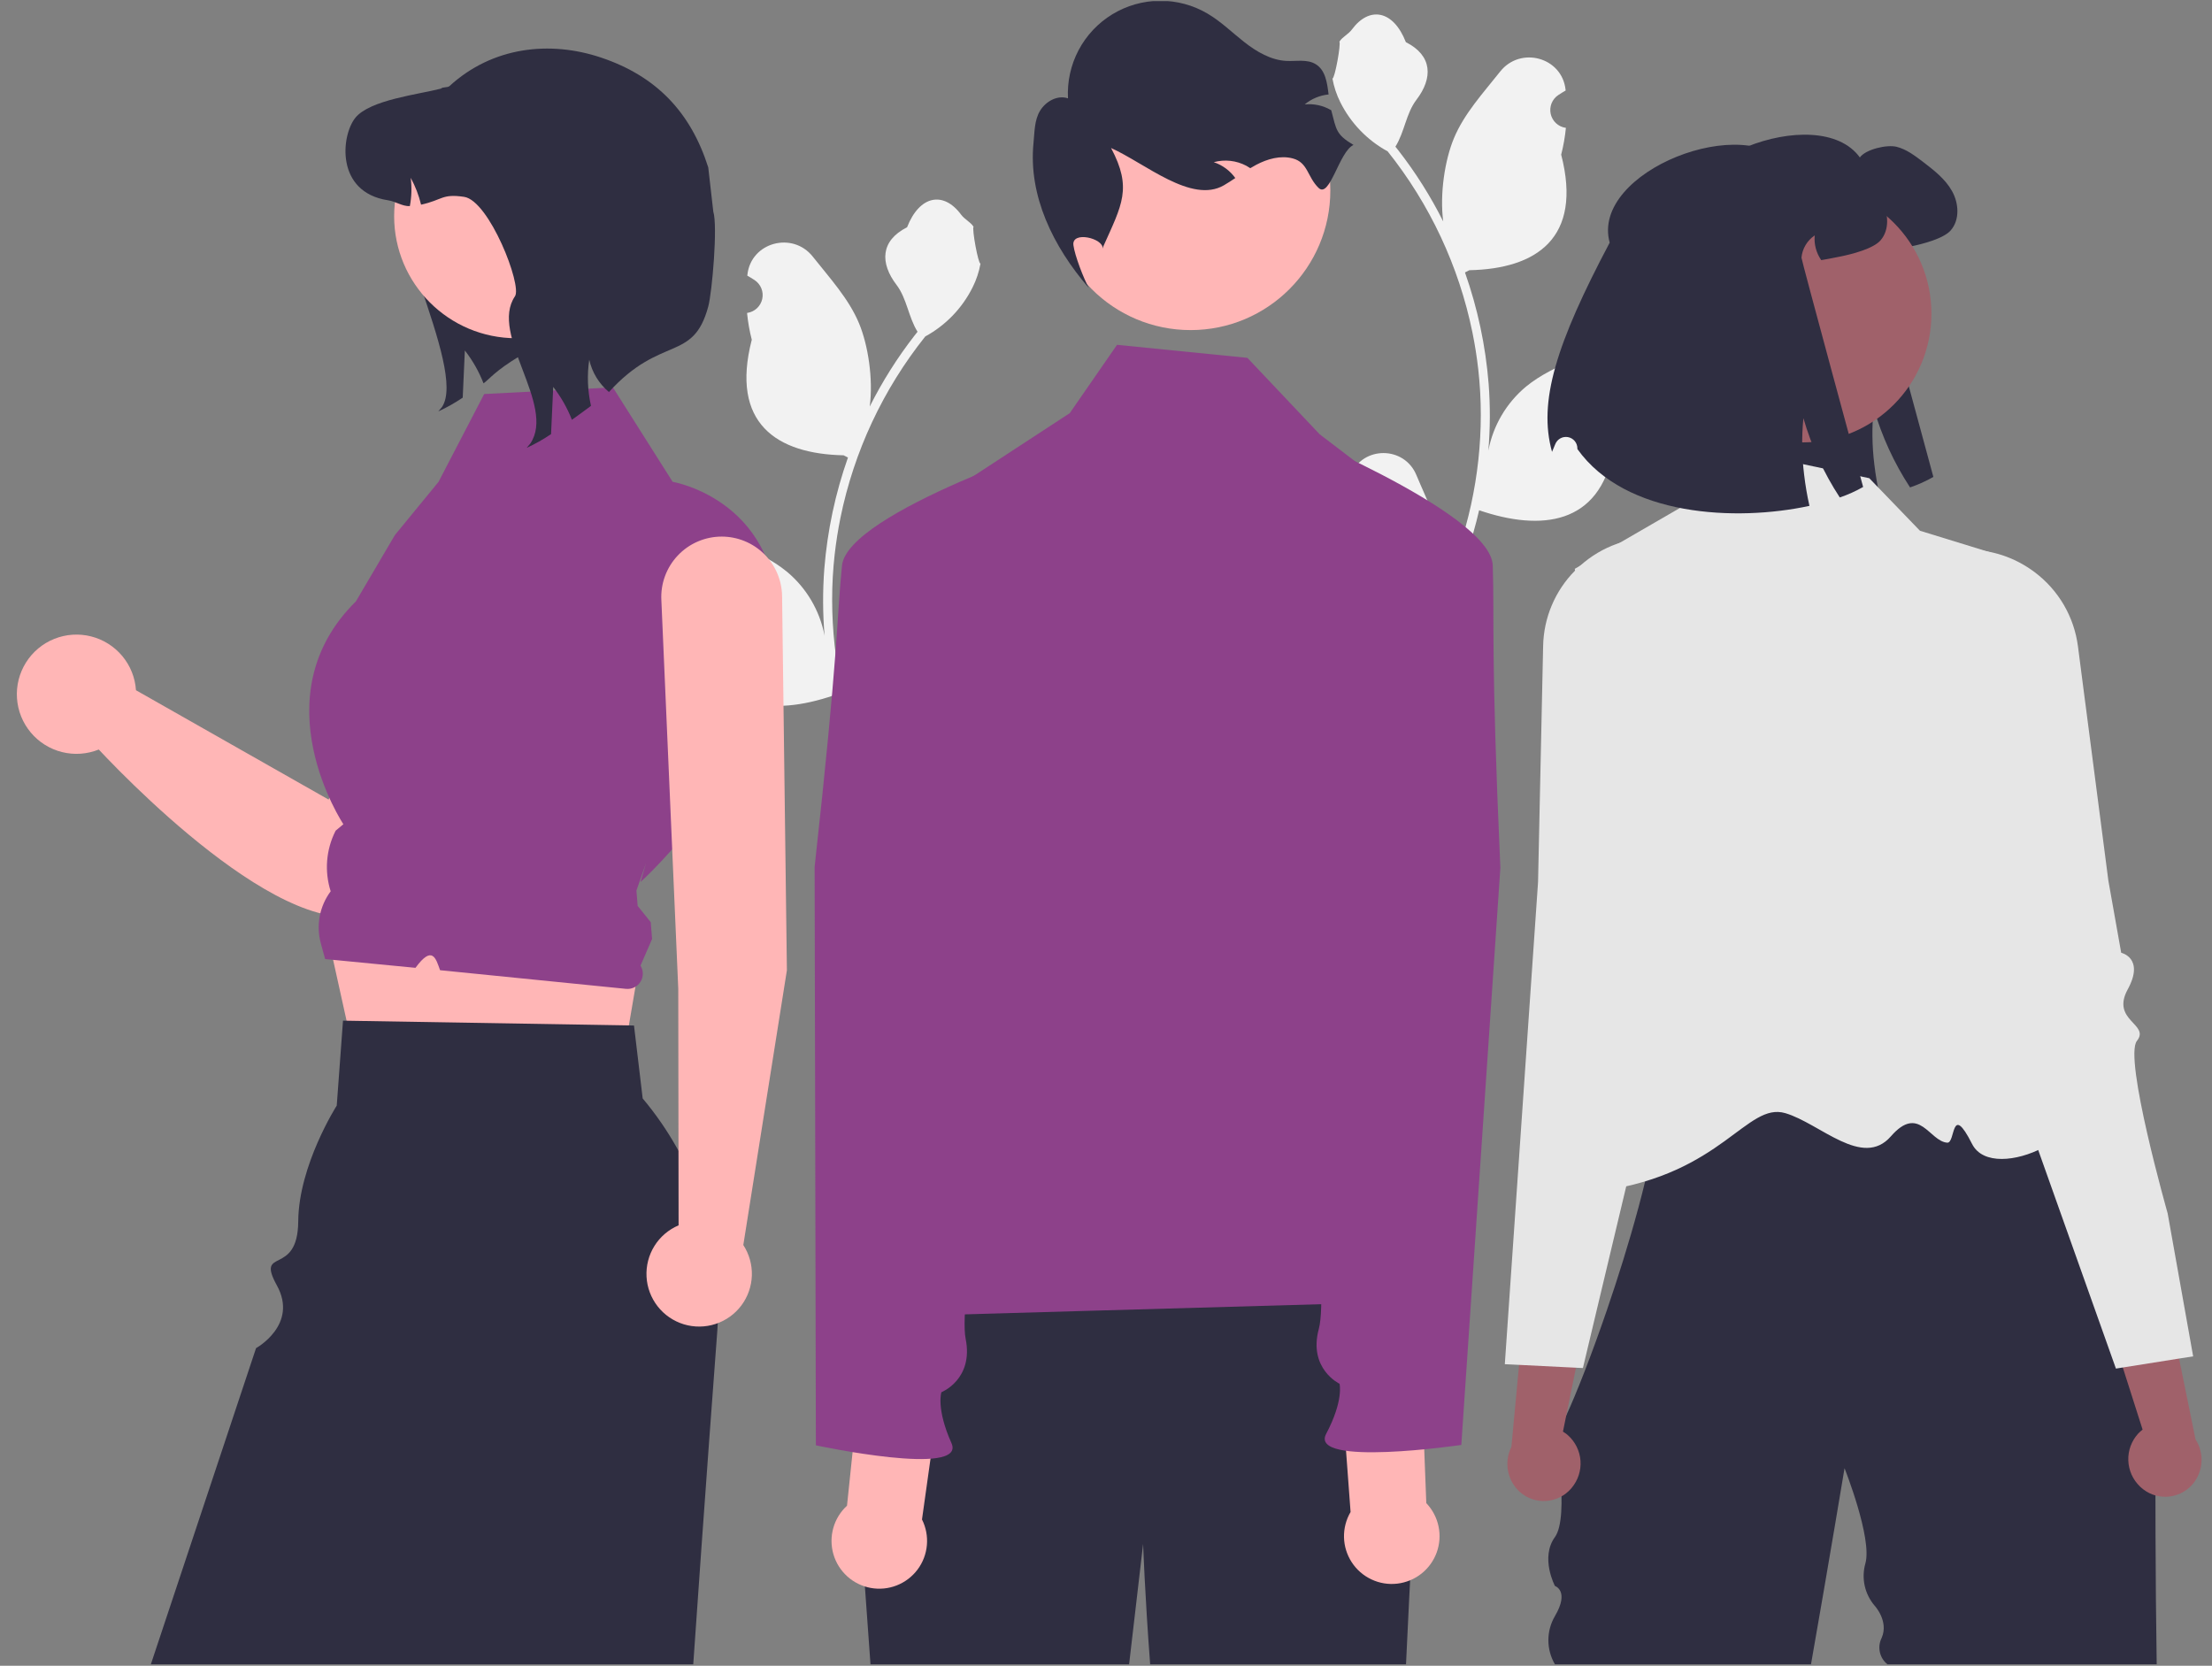 <svg width="81" height="61" viewBox="0 0 81 61" fill="none" xmlns="http://www.w3.org/2000/svg">
<rect x="0" y="0" width="81" height="61" fill="#808080" stroke="none"/>
<g clip-path="url(#clip0_38_6480)">
<path d="M49.127 18.394C49.227 18.399 49.325 18.373 49.409 18.319C49.493 18.266 49.559 18.188 49.598 18.096C49.636 18.004 49.645 17.903 49.624 17.805C49.603 17.708 49.552 17.619 49.479 17.552C49.467 17.503 49.458 17.468 49.446 17.419C49.45 17.409 49.455 17.398 49.459 17.388C49.907 16.321 51.423 16.328 51.866 17.397C52.26 18.345 52.761 19.295 52.885 20.297C52.939 20.741 52.916 21.19 52.817 21.625C53.742 19.608 54.222 17.416 54.225 15.197C54.225 14.64 54.194 14.083 54.132 13.53C54.081 13.076 54.01 12.626 53.919 12.179C53.424 9.752 52.359 7.478 50.814 5.543C50.066 5.135 49.462 4.507 49.081 3.745C48.944 3.471 48.846 3.178 48.792 2.876C48.877 2.887 49.11 1.602 49.047 1.524C49.164 1.345 49.375 1.256 49.503 1.082C50.142 0.216 51.022 0.368 51.481 1.544C52.462 2.039 52.472 2.861 51.87 3.651C51.486 4.153 51.434 4.833 51.098 5.371C51.132 5.415 51.168 5.458 51.203 5.503C51.835 6.315 52.386 7.188 52.848 8.108C52.717 7.088 52.91 5.858 53.239 5.066C53.613 4.162 54.315 3.402 54.933 2.621C55.675 1.683 57.197 2.093 57.328 3.281C57.329 3.293 57.33 3.304 57.331 3.316C57.239 3.368 57.15 3.423 57.062 3.481C56.951 3.555 56.866 3.66 56.816 3.783C56.767 3.907 56.756 4.042 56.784 4.171C56.813 4.301 56.88 4.419 56.977 4.51C57.074 4.601 57.196 4.66 57.328 4.68L57.341 4.682C57.308 5.013 57.251 5.341 57.168 5.663C57.961 8.729 56.249 9.845 53.806 9.895C53.752 9.923 53.699 9.951 53.645 9.977C54.109 11.292 54.4 12.661 54.511 14.051C54.574 14.871 54.57 15.695 54.5 16.515L54.504 16.486C54.681 15.574 55.167 14.752 55.88 14.158C56.94 13.288 58.436 12.967 59.578 12.268C60.128 11.932 60.833 12.367 60.737 13.004C60.735 13.014 60.734 13.025 60.732 13.035C60.562 13.104 60.396 13.184 60.236 13.274C60.144 13.326 60.054 13.381 59.966 13.439C59.856 13.513 59.77 13.618 59.721 13.741C59.671 13.865 59.66 14 59.689 14.13C59.718 14.259 59.785 14.377 59.882 14.468C59.979 14.559 60.101 14.618 60.232 14.639L60.245 14.64C60.255 14.642 60.263 14.643 60.273 14.645C59.982 15.339 59.574 15.979 59.066 16.535C58.57 19.211 56.441 19.465 54.164 18.686H54.163C53.913 19.772 53.551 20.828 53.083 21.839H49.224C49.21 21.797 49.197 21.752 49.185 21.709C49.542 21.732 49.901 21.71 50.253 21.646C49.967 21.294 49.68 20.94 49.394 20.589C49.388 20.583 49.382 20.576 49.376 20.568C49.231 20.389 49.084 20.21 48.939 20.03L48.939 20.03C48.931 19.479 48.994 18.929 49.127 18.394L49.127 18.394Z" fill="#F2F2F2"/>
<path d="M61.516 8.519C60.799 5.903 66.586 3.66 68.105 5.766C68.317 5.467 69.098 5.285 69.456 5.377C69.814 5.469 70.115 5.698 70.409 5.921C70.814 6.231 71.233 6.553 71.481 6.999C71.731 7.444 71.769 8.05 71.433 8.436C71.166 8.743 70.38 8.941 69.98 9.022C69.7 9.079 69.465 9.125 69.263 9.158C69.079 8.894 68.995 8.573 69.024 8.252C68.888 8.344 68.774 8.465 68.69 8.606C68.606 8.747 68.555 8.905 68.539 9.068C68.534 9.136 70.797 17.465 70.797 17.465C70.525 17.62 70.239 17.749 69.943 17.849C69.357 16.953 68.908 15.975 68.611 14.946C68.542 15.634 68.551 16.327 68.636 17.013C68.682 17.398 68.747 17.78 68.831 18.158C66.141 18.739 62.095 18.547 60.335 16.078C60.334 16.068 60.334 16.058 60.334 16.047C60.333 15.95 60.297 15.856 60.234 15.781C60.171 15.707 60.084 15.657 59.988 15.64C59.892 15.622 59.794 15.639 59.708 15.687C59.623 15.734 59.557 15.81 59.522 15.901C59.479 16.01 59.44 16.104 59.405 16.179C58.892 14.345 59.556 12.223 61.516 8.519Z" fill="#2F2E41"/>
<path d="M56.939 52.375V52.461C56.935 52.432 56.935 52.404 56.939 52.375Z" fill="#2F2E41"/>
<path d="M59.573 37.571C59.641 37.552 59.711 37.539 59.781 37.531C59.701 37.544 59.631 37.557 59.573 37.571Z" fill="#2F2E41"/>
<path d="M59.512 37.587C59.531 37.581 59.551 37.576 59.573 37.571C59.553 37.576 59.533 37.58 59.512 37.587Z" fill="#2F2E41"/>
<path d="M78.975 60.947H69.115C68.974 60.835 68.876 60.678 68.838 60.502C68.799 60.326 68.822 60.142 68.903 59.981C69.173 59.364 68.645 58.799 68.645 58.799C68.466 58.589 68.341 58.338 68.282 58.069C68.223 57.799 68.232 57.519 68.307 57.254C68.568 56.341 67.544 53.766 67.544 53.766C67.544 53.766 66.993 57.091 66.316 60.947H56.939C56.782 60.68 56.699 60.375 56.699 60.065C56.699 59.754 56.782 59.45 56.939 59.182C57.485 58.255 56.939 58.078 56.939 58.078C56.939 58.078 56.392 57.041 56.939 56.288C57.485 55.535 56.939 52.461 56.939 52.461C56.959 52.597 57.115 52.35 57.355 51.832C57.72 51.043 58.277 49.626 58.841 47.98C59.243 46.805 59.65 45.513 59.989 44.249H59.99C60.079 43.917 60.163 43.588 60.243 43.262C60.398 42.623 60.532 42.002 60.633 41.419C60.853 40.162 60.926 39.083 60.757 38.381C60.617 37.797 60.31 37.475 59.781 37.531C60.065 37.483 60.48 37.439 60.992 37.397C61.084 37.39 61.179 37.382 61.278 37.374C65.094 37.086 73.28 36.92 73.28 36.92L75.788 41.41L78.963 47.098C78.963 47.098 78.877 54.729 78.975 60.947Z" fill="#2F2E41"/>
<path d="M68.45 17.512L62.673 16.287L61.526 18.596L57.664 20.832C57.664 20.832 60.153 31.013 60.139 32.445C60.103 36.08 54.287 44.229 58.68 43.602C63.074 42.975 63.966 40.349 65.376 40.764C66.648 41.139 68.201 42.805 69.241 41.613C70.281 40.422 70.647 41.798 71.305 41.845C71.617 41.868 71.429 40.341 72.215 41.893C73.001 43.444 77.17 41.355 75.757 39.943C73.404 37.589 72.926 20.242 72.926 20.242L70.306 19.436L68.45 17.512Z" fill="#E6E6E6"/>
<path d="M57.554 54.484C57.786 54.207 57.901 53.851 57.875 53.49C57.848 53.13 57.682 52.795 57.411 52.555C57.356 52.507 57.296 52.464 57.233 52.426L58.199 47.685L55.966 46.349L55.345 52.986C55.208 53.259 55.165 53.569 55.222 53.869C55.28 54.169 55.435 54.442 55.664 54.644C55.795 54.758 55.948 54.845 56.112 54.9C56.277 54.955 56.452 54.977 56.625 54.965C56.798 54.952 56.967 54.906 57.123 54.828C57.278 54.751 57.417 54.643 57.531 54.512C57.539 54.502 57.547 54.493 57.554 54.484Z" fill="#A0616A"/>
<path d="M64.488 29.497C64.474 29.344 64.279 29.275 64.01 29.179C63.739 29.096 63.482 28.974 63.246 28.818C62.65 28.387 62.885 27.936 63.209 27.314C63.273 27.192 63.338 27.066 63.4 26.935C63.584 26.547 63.291 24.947 62.529 22.177C62.295 21.325 62.296 20.723 62.133 20.323C61.972 19.924 61.648 19.727 60.766 19.686C59.7 19.632 58.655 20.003 57.862 20.718C57.841 20.737 57.819 20.757 57.797 20.777C57.757 20.815 57.717 20.854 57.678 20.893C56.945 21.631 56.525 22.624 56.507 23.664L56.503 23.841L56.321 32.303L55.809 39.728L55.104 49.957L55.627 49.982L57.711 50.086L57.964 50.098L58.563 47.583L59.285 44.555L59.55 43.443L60.373 39.993L60.757 38.381L60.992 37.397L61.087 36.995L61.553 35.041C61.564 35 62.637 30.768 63.873 30.061C64.334 29.797 64.501 29.644 64.488 29.497Z" fill="#E6E6E6"/>
<path d="M78.36 54.434C78.1 54.183 77.947 53.841 77.935 53.48C77.923 53.119 78.052 52.768 78.295 52.5C78.346 52.447 78.4 52.398 78.459 52.353L76.989 47.744L79.066 46.175L80.396 52.707C80.562 52.963 80.638 53.268 80.613 53.572C80.588 53.876 80.463 54.164 80.257 54.39C80.139 54.517 79.996 54.62 79.838 54.692C79.68 54.764 79.51 54.805 79.336 54.812C79.162 54.818 78.989 54.79 78.826 54.73C78.663 54.669 78.514 54.577 78.387 54.459C78.378 54.45 78.369 54.442 78.36 54.434Z" fill="#A0616A"/>
<path d="M79.376 44.432C79.376 44.432 77.757 38.734 78.251 38.117C78.745 37.5 77.286 37.38 77.914 36.231C78.543 35.082 77.675 34.89 77.675 34.89L77.205 32.248L76.363 25.76L76.337 25.567L76.093 23.68C76.024 23.141 75.848 22.621 75.574 22.151C75.3 21.682 74.934 21.273 74.499 20.948C74.476 20.931 74.454 20.915 74.431 20.898C74.327 20.823 74.221 20.754 74.113 20.691C73.305 20.214 72.357 20.034 71.43 20.181C69.684 20.453 70.228 21.104 69.945 22.848C69.485 25.684 69.365 27.306 69.59 27.672C69.665 27.796 69.745 27.914 69.82 28.027C70.21 28.612 70.492 29.035 69.945 29.528C69.727 29.708 69.484 29.857 69.225 29.968C68.968 30.093 68.781 30.182 68.784 30.335C68.787 30.484 68.969 30.617 69.455 30.83C70.045 31.088 70.678 32.063 71.197 33.06C71.609 33.864 71.975 34.689 72.296 35.533L76.755 48.073L77.482 50.118L77.733 50.078L79.793 49.751L80.31 49.67L79.376 44.432Z" fill="#E6E6E6"/>
<path d="M66.013 16.2C68.616 16.2 70.726 14.09 70.726 11.487C70.726 8.884 68.616 6.774 66.013 6.774C63.41 6.774 61.3 8.884 61.3 11.487C61.3 14.09 63.41 16.2 66.013 16.2Z" fill="#A0616A"/>
<path d="M58.944 8.886C58.226 6.27 64.013 4.027 65.533 6.134C65.744 5.834 66.525 5.652 66.883 5.744C67.242 5.836 67.543 6.066 67.837 6.288C68.241 6.599 68.66 6.92 68.908 7.367C69.158 7.811 69.197 8.418 68.861 8.803C68.594 9.11 67.808 9.309 67.407 9.39C67.128 9.447 66.893 9.493 66.691 9.526C66.507 9.261 66.422 8.94 66.452 8.62C66.316 8.712 66.202 8.832 66.118 8.973C66.034 9.114 65.982 9.272 65.967 9.436C65.961 9.504 68.225 17.833 68.225 17.833C67.953 17.988 67.667 18.116 67.37 18.217C66.784 17.321 66.335 16.342 66.038 15.314C65.97 16.001 65.979 16.695 66.064 17.381C66.109 17.765 66.174 18.147 66.259 18.525C63.569 19.106 59.523 18.915 57.762 16.445C57.762 16.435 57.762 16.425 57.761 16.415C57.76 16.317 57.725 16.223 57.662 16.149C57.599 16.075 57.512 16.024 57.416 16.007C57.32 15.99 57.221 16.006 57.136 16.054C57.051 16.102 56.985 16.177 56.95 16.268C56.907 16.377 56.868 16.471 56.833 16.547C56.32 14.713 56.983 12.591 58.944 8.886Z" fill="#2F2E41"/>
<path d="M35.569 25.172C35.47 25.177 35.371 25.151 35.287 25.097C35.203 25.044 35.137 24.966 35.099 24.874C35.06 24.782 35.051 24.681 35.072 24.583C35.094 24.486 35.144 24.398 35.217 24.33C35.23 24.281 35.238 24.246 35.251 24.198C35.246 24.187 35.242 24.176 35.237 24.166C34.79 23.099 33.274 23.106 32.83 24.175C32.437 25.123 31.935 26.073 31.812 27.075C31.758 27.518 31.78 27.968 31.88 28.403C30.955 26.386 30.475 24.194 30.472 21.975C30.471 21.418 30.502 20.861 30.564 20.308C30.616 19.854 30.686 19.404 30.777 18.957C31.273 16.53 32.337 14.256 33.882 12.321C34.63 11.913 35.235 11.285 35.615 10.523C35.753 10.249 35.85 9.956 35.904 9.654C35.82 9.665 35.586 8.38 35.65 8.302C35.532 8.123 35.322 8.034 35.194 7.86C34.555 6.995 33.675 7.146 33.216 8.322C32.234 8.818 32.225 9.639 32.827 10.429C33.21 10.931 33.263 11.611 33.599 12.149C33.564 12.194 33.528 12.236 33.494 12.281C32.862 13.093 32.311 13.966 31.849 14.886C31.98 13.866 31.787 12.636 31.458 11.844C31.083 10.941 30.382 10.18 29.764 9.399C29.022 8.461 27.5 8.871 27.369 10.059C27.368 10.071 27.366 10.082 27.365 10.094C27.457 10.146 27.547 10.201 27.635 10.259C27.745 10.333 27.831 10.438 27.88 10.561C27.93 10.685 27.941 10.82 27.912 10.95C27.883 11.079 27.816 11.197 27.719 11.288C27.622 11.379 27.5 11.438 27.369 11.458L27.356 11.46C27.388 11.791 27.446 12.119 27.529 12.441C26.736 15.507 28.447 16.623 30.891 16.673C30.945 16.701 30.997 16.729 31.051 16.755C30.587 18.07 30.296 19.439 30.185 20.829C30.123 21.649 30.126 22.473 30.196 23.293L30.192 23.264C30.015 22.352 29.529 21.53 28.816 20.936C27.757 20.066 26.261 19.746 25.118 19.046C24.568 18.71 23.864 19.145 23.96 19.782C23.961 19.793 23.963 19.803 23.964 19.813C24.135 19.882 24.3 19.962 24.461 20.052C24.553 20.104 24.642 20.159 24.73 20.217C24.841 20.291 24.926 20.396 24.976 20.519C25.025 20.643 25.036 20.778 25.008 20.908C24.979 21.037 24.912 21.155 24.815 21.246C24.718 21.337 24.596 21.396 24.465 21.416L24.451 21.419C24.442 21.42 24.433 21.421 24.424 21.423C24.715 22.118 25.123 22.757 25.631 23.313C26.127 25.989 28.255 26.243 30.532 25.464H30.534C30.784 26.55 31.146 27.607 31.614 28.617H35.473C35.487 28.575 35.499 28.53 35.512 28.487C35.154 28.51 34.796 28.488 34.444 28.424C34.73 28.073 35.016 27.718 35.303 27.367C35.309 27.361 35.315 27.354 35.321 27.346C35.466 27.167 35.612 26.988 35.758 26.808L35.758 26.808C35.766 26.257 35.702 25.707 35.57 25.172L35.569 25.172Z" fill="#F2F2F2"/>
<path d="M17.564 5.766C17.477 5.97 14.776 5.949 14.653 6.13C13.699 7.533 17.137 13.503 16.183 14.908L16.05 15.066C16.361 14.923 16.66 14.754 16.944 14.562C16.969 13.987 16.995 13.41 17.022 12.835C17.308 13.2 17.538 13.606 17.706 14.038C17.928 13.882 18.11 13.591 19.062 13.021C19.447 12.598 19.891 12.232 20.381 11.935L17.564 5.766Z" fill="#2F2E41"/>
<path d="M19.525 17.265C19.227 17.071 18.887 16.951 18.534 16.914C18.18 16.878 17.822 16.926 17.491 17.056C17.16 17.185 16.864 17.392 16.629 17.658C16.393 17.925 16.224 18.243 16.137 18.588L12.033 29.281L4.979 25.276C4.949 24.816 4.773 24.377 4.477 24.023C4.181 23.669 3.781 23.417 3.334 23.305C2.886 23.192 2.415 23.224 1.987 23.396C1.558 23.568 1.196 23.871 0.951 24.262C0.706 24.653 0.59 25.111 0.622 25.572C0.653 26.032 0.83 26.47 1.126 26.824C1.422 27.178 1.823 27.429 2.27 27.541C2.718 27.653 3.189 27.62 3.617 27.448C5.102 29.034 11.543 35.534 14.209 32.994C16.45 30.859 19.684 22.585 20.462 19.728C20.587 19.271 20.563 18.787 20.395 18.344C20.227 17.901 19.922 17.524 19.525 17.265Z" fill="#FFB6B6"/>
<path d="M11.82 33.442L13.115 39.295L22.584 40.152L23.454 35.055L11.82 33.442Z" fill="#FFB6B6"/>
<path d="M26.284 48.452C26.28 48.536 26.275 48.619 26.269 48.703C26.178 49.915 26.074 51.314 25.962 52.847C25.784 55.279 25.586 58.049 25.386 60.947H5.524L9.376 49.369C9.376 49.369 10.932 48.513 10.14 47.074C9.348 45.636 10.906 46.782 10.921 44.727C10.935 42.673 12.331 40.487 12.331 40.487L12.56 37.377L12.691 37.379L23.027 37.551L23.216 37.555L23.534 40.225C25.461 42.519 26.445 45.46 26.284 48.452Z" fill="#2F2E41"/>
<path d="M17.73 14.429L22.443 14.186L24.632 17.645C24.632 17.645 28.752 18.334 28.466 23.188C28.18 28.041 23.454 32.301 23.454 32.301L23.656 31.608L23.305 32.611L23.35 33.174L23.829 33.77L23.878 34.386L23.454 35.362C23.509 35.45 23.539 35.552 23.539 35.657C23.539 35.761 23.51 35.863 23.455 35.951C23.4 36.04 23.321 36.111 23.227 36.157C23.134 36.203 23.029 36.222 22.926 36.212L16.115 35.529C15.96 35.102 15.836 34.592 15.214 35.442L14.573 35.38L11.906 35.121L11.749 34.549C11.66 34.224 11.646 33.883 11.708 33.552C11.771 33.221 11.908 32.909 12.109 32.639C11.878 31.913 11.938 31.126 12.278 30.445L12.291 30.419L12.574 30.183C12.574 30.183 9.476 25.528 13.033 22.022L14.46 19.595L16.058 17.646L17.73 14.429Z" fill="#8D418A"/>
<path d="M18.903 12.386C21.371 12.386 23.372 10.385 23.372 7.917C23.372 5.448 21.371 3.447 18.903 3.447C16.434 3.447 14.433 5.448 14.433 7.917C14.433 10.385 16.434 12.386 18.903 12.386Z" fill="#FFB6B6"/>
<path d="M22.298 14.356C21.934 14.052 21.68 13.636 21.577 13.173C21.494 13.735 21.516 14.307 21.641 14.862C21.399 15.044 21.164 15.216 20.942 15.373C20.774 14.941 20.543 14.536 20.258 14.17C20.23 14.745 20.205 15.322 20.179 15.897C19.896 16.089 19.597 16.258 19.286 16.401L19.419 16.243C20.372 14.838 17.905 12.252 18.858 10.849C19.126 10.456 17.917 7.35 16.997 7.209C16.178 7.086 16.212 7.322 15.419 7.495C15.336 7.151 15.209 6.82 15.039 6.511C15.084 6.856 15.073 7.206 15.008 7.548C14.726 7.559 14.504 7.379 14.203 7.333C12.287 7.04 12.482 4.967 13.015 4.31C13.55 3.655 15.326 3.459 16.145 3.246C16.22 3.173 16.389 3.219 16.463 3.149C18.033 1.713 20.132 1.475 22.021 2.112C24.035 2.791 25.291 4.105 25.935 6.13L26.12 7.751C26.286 8.272 26.078 10.697 25.935 11.226C25.383 13.279 24.207 12.254 22.298 14.356Z" fill="#2F2E41"/>
<path d="M28.815 35.531L28.639 21.827C28.63 21.247 28.392 20.693 27.979 20.285C27.565 19.878 27.007 19.65 26.427 19.65C26.126 19.65 25.829 19.711 25.553 19.83C25.277 19.948 25.028 20.122 24.822 20.34C24.615 20.558 24.455 20.816 24.351 21.098C24.247 21.379 24.202 21.679 24.218 21.979L24.837 36.209L24.849 44.872C24.484 45.026 24.175 45.29 23.965 45.626C23.755 45.962 23.654 46.355 23.675 46.751C23.695 47.147 23.838 47.526 24.082 47.839C24.326 48.151 24.661 48.38 25.04 48.496C25.419 48.611 25.825 48.607 26.201 48.484C26.578 48.361 26.908 48.125 27.146 47.808C27.384 47.491 27.519 47.108 27.532 46.712C27.545 46.316 27.435 45.925 27.219 45.593L28.815 35.531Z" fill="#FFB6B6"/>
<path d="M51.883 53.262C51.883 53.262 51.611 58.156 51.486 60.947H42.117C41.924 58.407 41.859 56.541 41.859 56.541L41.346 60.947H31.876L31.289 52.786L34.126 45.753C34.126 45.753 49.502 44.687 50.928 46.04C52.353 47.391 51.883 53.262 51.883 53.262Z" fill="#2F2E41"/>
<path d="M43.598 12.088C46.424 12.088 48.715 9.797 48.715 6.971C48.715 4.145 46.424 1.853 43.598 1.853C40.771 1.853 38.48 4.145 38.48 6.971C38.48 9.797 40.771 12.088 43.598 12.088Z" fill="#FFB6B6"/>
<path d="M49.563 5.308C49.037 5.548 48.697 7.284 48.283 6.88C47.87 6.476 47.898 5.951 47.341 5.802C46.891 5.682 46.407 5.82 45.997 6.037C45.923 6.076 45.852 6.118 45.783 6.159C45.737 6.129 45.692 6.1 45.643 6.073C45.276 5.877 44.848 5.829 44.446 5.939C44.764 6.045 45.039 6.248 45.235 6.52C45.097 6.612 44.958 6.704 44.816 6.786C43.627 7.472 41.936 5.98 40.685 5.42C41.469 6.891 41.083 7.5 40.403 9.02L40.379 9.107C40.418 8.726 39.238 8.442 39.307 8.978C39.355 9.359 39.685 10.206 39.87 10.543C38.554 9.022 37.655 7.16 37.845 5.24C37.886 4.837 37.874 4.411 38.082 4.061C38.29 3.713 38.724 3.469 39.108 3.602C39.076 2.989 39.21 2.38 39.496 1.837C39.782 1.295 40.21 0.841 40.734 0.522C41.258 0.204 41.859 0.033 42.472 0.029C43.085 0.024 43.688 0.186 44.216 0.497C44.708 0.785 45.118 1.192 45.568 1.544C46.018 1.896 46.537 2.202 47.108 2.231C47.47 2.249 47.864 2.16 48.175 2.348C48.535 2.565 48.597 3.021 48.651 3.459C48.33 3.491 48.025 3.618 47.776 3.824C48.108 3.79 48.443 3.861 48.733 4.029C48.738 4.031 48.743 4.034 48.748 4.038C48.939 4.762 48.919 4.923 49.563 5.308Z" fill="#2F2E41"/>
<path d="M31.899 48.229C36.257 43.128 34.785 36.64 33.055 30.09L33.384 20.414C33.4 19.94 33.53 19.476 33.764 19.062C33.997 18.648 34.326 18.297 34.724 18.037L39.172 15.13L40.904 12.627L45.677 13.104L48.324 15.903L51.254 18.14C51.99 18.702 52.55 19.462 52.867 20.331C53.185 21.2 53.248 22.142 53.048 23.046L50.244 35.726C50.244 35.726 51.417 42.299 50.702 43.025C49.986 43.751 48.142 43.025 49.604 43.84C51.359 44.818 52.954 44.638 52.066 45.526C51.178 46.414 52.302 47.648 52.302 47.648L31.899 48.229Z" fill="#8D418A"/>
<path d="M33.762 55.643L34.488 50.467L31.589 49.639L31.016 55.139C30.776 55.359 30.602 55.642 30.514 55.955C30.426 56.268 30.427 56.6 30.517 56.913C30.607 57.226 30.783 57.507 31.024 57.726C31.265 57.944 31.562 58.091 31.883 58.15C32.203 58.209 32.533 58.177 32.836 58.058C33.139 57.94 33.403 57.739 33.599 57.478C33.794 57.218 33.913 56.908 33.941 56.584C33.97 56.26 33.908 55.934 33.762 55.643Z" fill="#FFB6B6"/>
<path d="M39.281 16.064C39.281 16.064 31.029 18.749 30.832 20.714C30.636 22.679 30.701 23.882 29.83 31.746L29.876 52.928C29.876 52.928 35.408 54.113 34.841 52.846C34.274 51.58 34.472 50.984 34.472 50.984C34.472 50.984 35.658 50.516 35.361 49.029C35.064 47.542 36.553 40.173 36.553 40.173L37.493 26.956L39.281 16.064Z" fill="#8D418A"/>
<path d="M49.456 55.369L49.069 50.156L52.016 49.52L52.229 55.045C52.454 55.281 52.609 55.574 52.676 55.892C52.744 56.211 52.721 56.542 52.611 56.848C52.501 57.154 52.307 57.424 52.052 57.626C51.797 57.828 51.49 57.955 51.167 57.993C50.844 58.031 50.516 57.978 50.222 57.839C49.927 57.701 49.677 57.484 49.499 57.211C49.321 56.938 49.223 56.621 49.215 56.296C49.208 55.971 49.291 55.65 49.456 55.369Z" fill="#FFB6B6"/>
<path d="M46.535 15.513C46.535 15.513 54.594 18.733 54.662 20.706C54.73 22.68 54.586 23.876 54.941 31.78L53.511 52.914C53.511 52.914 47.913 53.734 48.562 52.507C49.211 51.281 49.052 50.673 49.052 50.673C49.052 50.673 47.899 50.129 48.293 48.664C48.686 47.2 47.682 39.749 47.682 39.749L47.608 26.5L46.535 15.513Z" fill="#8D418A"/>
</g>
<defs>
<clipPath id="clip0_38_6480">
<rect width="80" height="60.907" fill="white" transform="translate(0.618 0.04)"/>
</clipPath>
</defs>
</svg>
